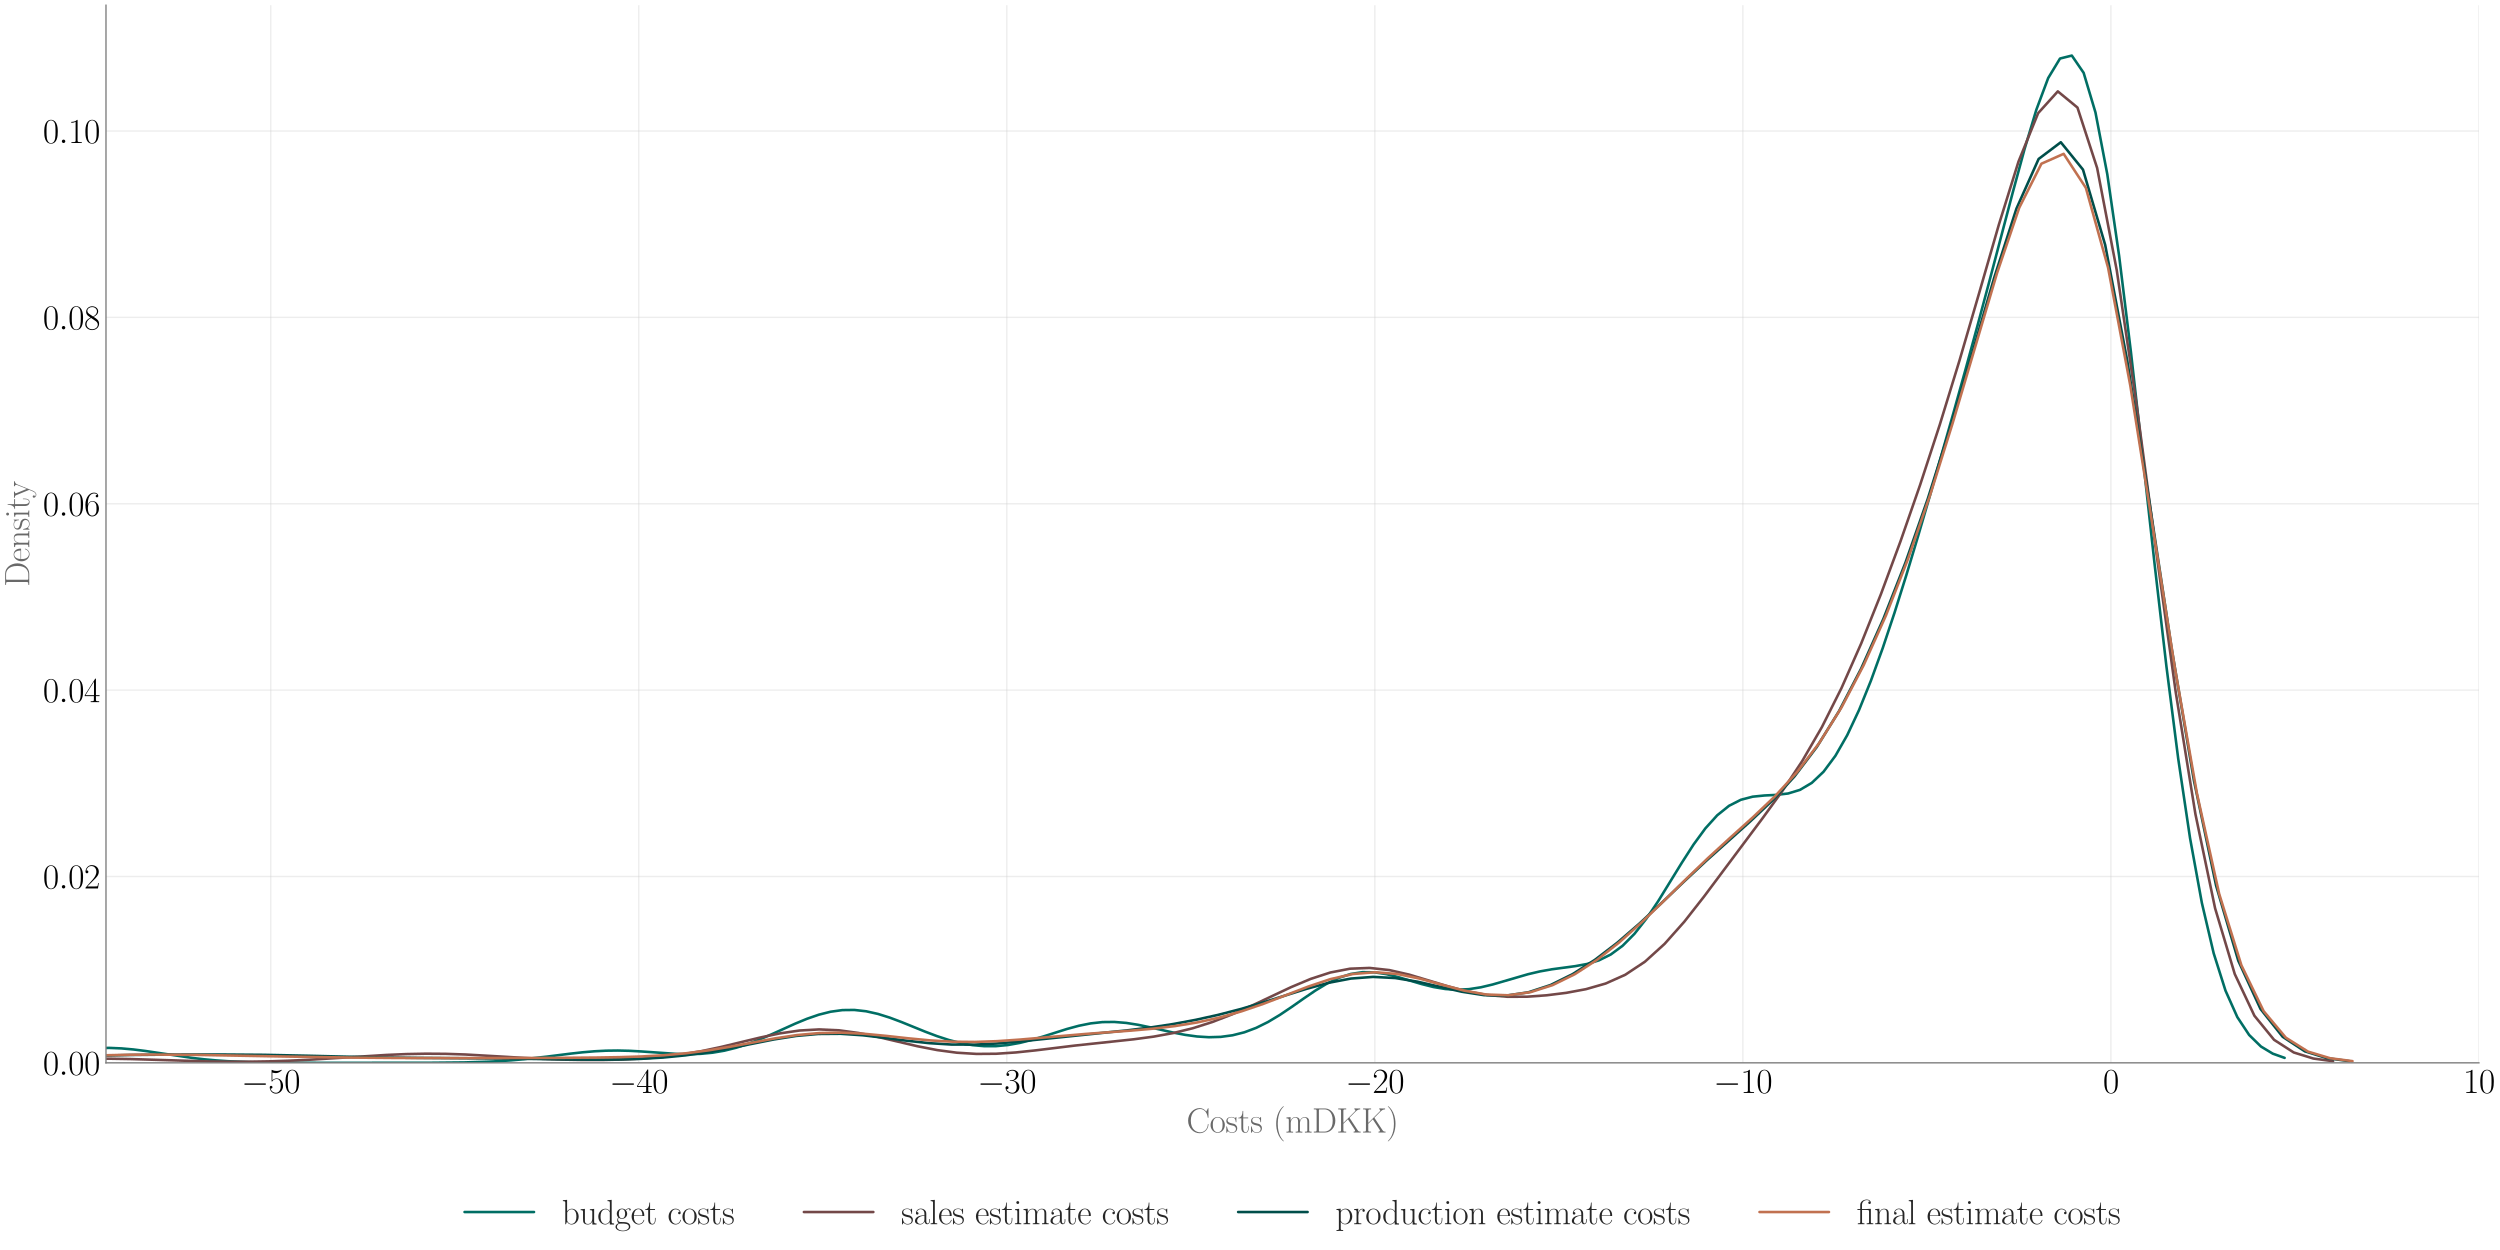 <?xml version="1.0" encoding="utf-8" standalone="no"?>
<!DOCTYPE svg PUBLIC "-//W3C//DTD SVG 1.1//EN"
  "http://www.w3.org/Graphics/SVG/1.1/DTD/svg11.dtd">
<svg xmlns:xlink="http://www.w3.org/1999/xlink" width="1440pt" height="720pt" viewBox="0 0 1440 720" xmlns="http://www.w3.org/2000/svg" version="1.1">
 <defs>
  <style type="text/css">*{stroke-linejoin: round; stroke-linecap: butt}</style>
 </defs>
 <g id="figure_1">
  <g id="patch_1">
   <path d="M 0 720 
L 1440 720 
L 1440 0 
L 0 0 
z
" style="fill: #ffffff"/>
  </g>
  <g id="axes_1">
   <g id="patch_2">
    <path d="M 61.047 612.198 
L 1427.862 612.198 
L 1427.862 3 
L 61.047 3 
z
" style="fill: #ffffff"/>
   </g>
   <g id="matplotlib.axis_1">
    <g id="xtick_1">
     <g id="line2d_1">
      <path d="M 155.931 612.198 
L 155.931 3 
" clip-path="url(#p48370a28cc)" style="fill: none; stroke: #cccccc; stroke-opacity: 0.35; stroke-width: 0.8; stroke-linecap: round"/>
     </g>
     <g id="text_1">
      <!-- $\mathdefault{−50}$ -->
      <g transform="translate(139.044 629.535) scale(0.2 -0.2)">
       <defs>
        <path id="CMSY10-0" d="M 4218 1472 
C 4326 1472 4442 1472 4442 1600 
C 4442 1728 4326 1728 4218 1728 
L 755 1728 
C 646 1728 531 1728 531 1600 
C 531 1472 646 1472 755 1472 
L 4218 1472 
z
" transform="scale(0.016)"/>
        <path id="CMR17-35" d="M 730 3692 
C 794 3666 1056 3584 1325 3584 
C 1920 3584 2246 3911 2432 4100 
C 2432 4157 2432 4192 2394 4192 
C 2387 4192 2374 4192 2323 4163 
C 2099 4058 1837 3973 1517 3973 
C 1325 3973 1037 3999 723 4139 
C 653 4171 640 4171 634 4171 
C 602 4171 595 4164 595 4037 
L 595 2203 
C 595 2089 595 2057 659 2057 
C 691 2057 704 2070 736 2114 
C 941 2401 1222 2522 1542 2522 
C 1766 2522 2246 2382 2246 1289 
C 2246 1085 2246 715 2054 421 
C 1894 159 1645 25 1370 25 
C 947 25 518 320 403 814 
C 429 807 480 795 506 795 
C 589 795 749 840 749 1038 
C 749 1210 627 1280 506 1280 
C 358 1280 262 1190 262 1011 
C 262 454 704 -128 1382 -128 
C 2042 -128 2669 440 2669 1264 
C 2669 2030 2170 2624 1549 2624 
C 1222 2624 947 2503 730 2274 
L 730 3692 
z
" transform="scale(0.016)"/>
        <path id="CMR17-30" d="M 2688 2025 
C 2688 2416 2682 3080 2413 3591 
C 2176 4039 1798 4198 1466 4198 
C 1158 4198 768 4058 525 3597 
C 269 3118 243 2524 243 2025 
C 243 1661 250 1106 448 619 
C 723 -39 1216 -128 1466 -128 
C 1760 -128 2208 -7 2470 600 
C 2662 1042 2688 1559 2688 2025 
z
M 1466 -26 
C 1056 -26 813 325 723 812 
C 653 1188 653 1738 653 2096 
C 653 2588 653 2997 736 3387 
C 858 3929 1216 4096 1466 4096 
C 1728 4096 2067 3923 2189 3400 
C 2272 3036 2278 2607 2278 2096 
C 2278 1680 2278 1169 2202 792 
C 2067 95 1690 -26 1466 -26 
z
" transform="scale(0.016)"/>
       </defs>
       <use xlink:href="#CMSY10-0" transform="scale(0.996)"/>
       <use xlink:href="#CMR17-35" transform="translate(77.487 0) scale(0.996)"/>
       <use xlink:href="#CMR17-30" transform="translate(123.178 0) scale(0.996)"/>
      </g>
     </g>
    </g>
    <g id="xtick_2">
     <g id="line2d_2">
      <path d="M 367.92 612.198 
L 367.92 3 
" clip-path="url(#p48370a28cc)" style="fill: none; stroke: #cccccc; stroke-opacity: 0.35; stroke-width: 0.8; stroke-linecap: round"/>
     </g>
     <g id="text_2">
      <!-- $\mathdefault{−40}$ -->
      <g transform="translate(351.033 629.535) scale(0.2 -0.2)">
       <defs>
        <path id="CMR17-34" d="M 2150 4122 
C 2150 4256 2144 4256 2029 4256 
L 128 1254 
L 128 1088 
L 1779 1088 
L 1779 457 
C 1779 224 1766 160 1318 160 
L 1197 160 
L 1197 0 
C 1402 0 1747 0 1965 0 
C 2182 0 2528 0 2733 0 
L 2733 160 
L 2611 160 
C 2163 160 2150 224 2150 457 
L 2150 1088 
L 2803 1088 
L 2803 1254 
L 2150 1254 
L 2150 4122 
z
M 1798 3703 
L 1798 1254 
L 256 1254 
L 1798 3703 
z
" transform="scale(0.016)"/>
       </defs>
       <use xlink:href="#CMSY10-0" transform="scale(0.996)"/>
       <use xlink:href="#CMR17-34" transform="translate(77.487 0) scale(0.996)"/>
       <use xlink:href="#CMR17-30" transform="translate(123.178 0) scale(0.996)"/>
      </g>
     </g>
    </g>
    <g id="xtick_3">
     <g id="line2d_3">
      <path d="M 579.908 612.198 
L 579.908 3 
" clip-path="url(#p48370a28cc)" style="fill: none; stroke: #cccccc; stroke-opacity: 0.35; stroke-width: 0.8; stroke-linecap: round"/>
     </g>
     <g id="text_3">
      <!-- $\mathdefault{−30}$ -->
      <g transform="translate(563.021 629.535) scale(0.2 -0.2)">
       <defs>
        <path id="CMR17-33" d="M 1414 2157 
C 1984 2157 2234 1662 2234 1090 
C 2234 320 1824 25 1453 25 
C 1114 25 563 194 390 693 
C 422 680 454 680 486 680 
C 640 680 755 782 755 948 
C 755 1133 614 1216 486 1216 
C 378 1216 211 1165 211 926 
C 211 335 787 -128 1466 -128 
C 2176 -128 2720 430 2720 1085 
C 2720 1707 2208 2157 1600 2227 
C 2086 2328 2554 2756 2554 3329 
C 2554 3820 2048 4179 1472 4179 
C 890 4179 378 3829 378 3329 
C 378 3110 544 3072 627 3072 
C 762 3072 877 3155 877 3321 
C 877 3486 762 3569 627 3569 
C 602 3569 570 3569 544 3557 
C 730 3959 1235 4032 1459 4032 
C 1683 4032 2106 3925 2106 3320 
C 2106 3143 2080 2828 1862 2550 
C 1670 2304 1453 2304 1242 2284 
C 1210 2284 1062 2269 1037 2269 
C 992 2263 966 2257 966 2208 
C 966 2163 973 2157 1101 2157 
L 1414 2157 
z
" transform="scale(0.016)"/>
       </defs>
       <use xlink:href="#CMSY10-0" transform="scale(0.996)"/>
       <use xlink:href="#CMR17-33" transform="translate(77.487 0) scale(0.996)"/>
       <use xlink:href="#CMR17-30" transform="translate(123.178 0) scale(0.996)"/>
      </g>
     </g>
    </g>
    <g id="xtick_4">
     <g id="line2d_4">
      <path d="M 791.896 612.198 
L 791.896 3 
" clip-path="url(#p48370a28cc)" style="fill: none; stroke: #cccccc; stroke-opacity: 0.35; stroke-width: 0.8; stroke-linecap: round"/>
     </g>
     <g id="text_4">
      <!-- $\mathdefault{−20}$ -->
      <g transform="translate(775.01 629.535) scale(0.2 -0.2)">
       <defs>
        <path id="CMR17-32" d="M 2669 989 
L 2554 989 
C 2490 536 2438 459 2413 420 
C 2381 369 1920 369 1830 369 
L 602 369 
C 832 619 1280 1072 1824 1597 
C 2214 1967 2669 2402 2669 3035 
C 2669 3790 2067 4224 1395 4224 
C 691 4224 262 3604 262 3030 
C 262 2780 448 2748 525 2748 
C 589 2748 781 2787 781 3010 
C 781 3207 614 3264 525 3264 
C 486 3264 448 3258 422 3245 
C 544 3790 915 4058 1306 4058 
C 1862 4058 2227 3617 2227 3035 
C 2227 2479 1901 2000 1536 1584 
L 262 146 
L 262 0 
L 2515 0 
L 2669 989 
z
" transform="scale(0.016)"/>
       </defs>
       <use xlink:href="#CMSY10-0" transform="scale(0.996)"/>
       <use xlink:href="#CMR17-32" transform="translate(77.487 0) scale(0.996)"/>
       <use xlink:href="#CMR17-30" transform="translate(123.178 0) scale(0.996)"/>
      </g>
     </g>
    </g>
    <g id="xtick_5">
     <g id="line2d_5">
      <path d="M 1003.885 612.198 
L 1003.885 3 
" clip-path="url(#p48370a28cc)" style="fill: none; stroke: #cccccc; stroke-opacity: 0.35; stroke-width: 0.8; stroke-linecap: round"/>
     </g>
     <g id="text_5">
      <!-- $\mathdefault{−10}$ -->
      <g transform="translate(986.998 629.535) scale(0.2 -0.2)">
       <defs>
        <path id="CMR17-31" d="M 1702 4058 
C 1702 4192 1696 4192 1606 4192 
C 1357 3916 979 3827 621 3827 
C 602 3827 570 3827 563 3808 
C 557 3795 557 3782 557 3648 
C 755 3648 1088 3686 1344 3839 
L 1344 461 
C 1344 236 1331 160 781 160 
L 589 160 
L 589 0 
C 896 0 1216 0 1523 0 
C 1830 0 2150 0 2458 0 
L 2458 160 
L 2266 160 
C 1715 160 1702 230 1702 458 
L 1702 4058 
z
" transform="scale(0.016)"/>
       </defs>
       <use xlink:href="#CMSY10-0" transform="scale(0.996)"/>
       <use xlink:href="#CMR17-31" transform="translate(77.487 0) scale(0.996)"/>
       <use xlink:href="#CMR17-30" transform="translate(123.178 0) scale(0.996)"/>
      </g>
     </g>
    </g>
    <g id="xtick_6">
     <g id="line2d_6">
      <path d="M 1215.873 612.198 
L 1215.873 3 
" clip-path="url(#p48370a28cc)" style="fill: none; stroke: #cccccc; stroke-opacity: 0.35; stroke-width: 0.8; stroke-linecap: round"/>
     </g>
     <g id="text_6">
      <!-- $\mathdefault{0}$ -->
      <g transform="translate(1211.304 629.535) scale(0.2 -0.2)">
       <use xlink:href="#CMR17-30" transform="scale(0.996)"/>
      </g>
     </g>
    </g>
    <g id="xtick_7">
     <g id="line2d_7">
      <path d="M 1427.862 612.198 
L 1427.862 3 
" clip-path="url(#p48370a28cc)" style="fill: none; stroke: #cccccc; stroke-opacity: 0.35; stroke-width: 0.8; stroke-linecap: round"/>
     </g>
     <g id="text_7">
      <!-- $\mathdefault{10}$ -->
      <g transform="translate(1418.724 629.535) scale(0.2 -0.2)">
       <use xlink:href="#CMR17-31" transform="scale(0.996)"/>
       <use xlink:href="#CMR17-30" transform="translate(45.69 0) scale(0.996)"/>
      </g>
     </g>
    </g>
    <g id="text_8">
     <!-- Costs (mDKK) -->
     <g style="fill: #696969" transform="translate(683.416 652.337) scale(0.2 -0.2)">
      <defs>
       <path id="CMR17-43" d="M 3974 4289 
C 3974 4403 3968 4410 3930 4410 
C 3904 4410 3898 4403 3853 4327 
L 3571 3792 
C 3258 4187 2874 4416 2381 4416 
C 1286 4416 294 3456 294 2148 
C 294 826 1286 -128 2387 -128 
C 3366 -128 3974 730 3974 1461 
C 3974 1524 3974 1550 3917 1550 
C 3866 1550 3866 1531 3859 1474 
C 3808 585 3168 38 2477 38 
C 1824 38 781 495 781 2147 
C 781 3805 1843 4250 2464 4250 
C 3187 4250 3712 3628 3834 2745 
C 3846 2668 3846 2655 3904 2655 
C 3974 2655 3974 2668 3974 2783 
L 3974 4289 
z
" transform="scale(0.016)"/>
       <path id="CMR17-6f" d="M 2758 1356 
C 2758 2176 2163 2816 1466 2816 
C 768 2816 173 2176 173 1356 
C 173 551 768 -64 1466 -64 
C 2163 -64 2758 551 2758 1356 
z
M 1466 51 
C 1165 51 909 230 762 480 
C 602 767 582 1126 582 1408 
C 582 1677 595 2010 762 2298 
C 890 2509 1139 2714 1466 2714 
C 1754 2714 1997 2554 2150 2330 
C 2349 2029 2349 1607 2349 1408 
C 2349 1158 2336 775 2163 467 
C 1984 173 1709 51 1466 51 
z
" transform="scale(0.016)"/>
       <path id="CMR17-73" d="M 1978 2697 
C 1978 2813 1971 2819 1933 2819 
C 1907 2819 1901 2813 1824 2717 
C 1805 2691 1747 2626 1728 2601 
C 1523 2819 1235 2819 1126 2819 
C 416 2819 160 2447 160 2076 
C 160 1498 813 1365 998 1325 
C 1402 1243 1542 1217 1677 1101 
C 1760 1025 1901 884 1901 654 
C 1901 384 1747 38 1158 38 
C 602 38 403 460 288 1021 
C 269 1110 269 1117 218 1117 
C 166 1117 160 1110 160 983 
L 160 63 
C 160 -51 166 -58 205 -58 
C 237 -58 243 -51 275 0 
C 314 57 410 211 448 276 
C 576 103 800 -64 1158 -64 
C 1792 -64 2131 283 2131 784 
C 2131 1112 1958 1285 1875 1362 
C 1683 1561 1459 1606 1190 1657 
C 838 1735 390 1825 390 2217 
C 390 2383 480 2737 1126 2737 
C 1811 2737 1850 2094 1862 1888 
C 1869 1856 1901 1849 1920 1849 
C 1978 1849 1978 1869 1978 1978 
L 1978 2697 
z
" transform="scale(0.016)"/>
       <path id="CMR17-74" d="M 966 2560 
L 1862 2560 
L 1862 2725 
L 966 2725 
L 966 3904 
L 851 3904 
C 838 3245 614 2668 70 2668 
L 70 2560 
L 627 2560 
L 627 771 
C 627 650 627 -64 1370 -64 
C 1747 -64 1965 306 1965 777 
L 1965 1140 
L 1850 1140 
L 1850 783 
C 1850 344 1677 51 1408 51 
C 1222 51 966 178 966 758 
L 966 2560 
z
" transform="scale(0.016)"/>
       <path id="CMR17-28" d="M 1958 -1561 
C 1958 -1555 1958 -1542 1939 -1523 
C 1645 -1224 858 -407 858 1581 
C 858 3569 1632 4379 1946 4697 
C 1946 4704 1958 4717 1958 4736 
C 1958 4755 1939 4768 1914 4768 
C 1843 4768 1299 4296 986 3594 
C 666 2887 576 2199 576 1588 
C 576 1128 621 351 1005 -471 
C 1312 -1135 1837 -1600 1914 -1600 
C 1946 -1600 1958 -1587 1958 -1561 
z
" transform="scale(0.016)"/>
       <path id="CMR17-6d" d="M 4326 1933 
C 4326 2252 4269 2790 3507 2790 
C 3072 2790 2771 2496 2656 2151 
L 2650 2151 
C 2573 2676 2195 2790 1837 2790 
C 1331 2790 1069 2400 973 2144 
L 966 2144 
L 966 2790 
L 211 2720 
L 211 2554 
C 589 2554 646 2515 646 2208 
L 646 428 
C 646 184 621 153 211 153 
L 211 -13 
C 365 0 646 0 813 0 
C 979 0 1267 0 1421 -13 
L 1421 153 
C 1011 153 986 178 986 428 
L 986 1658 
C 986 2247 1344 2688 1792 2688 
C 2266 2688 2317 2266 2317 1958 
L 2317 428 
C 2317 184 2291 153 1882 153 
L 1882 -13 
C 2035 0 2317 0 2483 0 
C 2650 0 2938 0 3091 -13 
L 3091 153 
C 2682 153 2656 178 2656 428 
L 2656 1658 
C 2656 2247 3014 2688 3462 2688 
C 3936 2688 3987 2266 3987 1958 
L 3987 428 
C 3987 184 3962 153 3552 153 
L 3552 -13 
C 3706 0 3987 0 4154 0 
C 4320 0 4608 0 4762 -13 
L 4762 153 
C 4352 153 4326 178 4326 428 
L 4326 1933 
z
" transform="scale(0.016)"/>
       <path id="CMR17-44" d="M 333 4352 
L 333 4186 
C 774 4186 845 4186 845 3900 
L 845 452 
C 845 166 774 166 333 166 
L 333 0 
L 2368 0 
C 3398 0 4224 943 4224 2141 
C 4224 3346 3411 4352 2368 4352 
L 333 4352 
z
M 1523 166 
C 1267 166 1254 197 1254 414 
L 1254 3938 
C 1254 4155 1267 4186 1523 4186 
L 2240 4186 
C 2771 4186 3750 3874 3750 2141 
C 3750 1242 3488 879 3366 707 
C 3213 510 2848 166 2240 166 
L 1523 166 
z
" transform="scale(0.016)"/>
       <path id="CMR17-4b" d="M 2362 2675 
L 3469 3782 
C 3699 4006 3942 4186 4301 4186 
L 4301 4352 
C 4173 4352 4013 4352 3885 4352 
C 3712 4352 3411 4352 3245 4358 
L 3245 4192 
C 3411 4180 3437 4065 3437 4019 
C 3437 3975 3411 3905 3386 3867 
L 1261 1738 
L 1261 3900 
C 1261 4186 1331 4186 1773 4186 
L 1773 4352 
C 1587 4352 1248 4352 1050 4352 
C 851 4352 512 4352 326 4352 
L 326 4186 
C 768 4186 838 4186 838 3899 
L 838 446 
C 838 160 768 160 326 160 
L 326 0 
C 512 0 851 0 1050 0 
C 1248 0 1587 0 1773 0 
L 1773 160 
C 1331 160 1261 160 1261 447 
L 1261 1579 
L 2080 2390 
L 3290 537 
C 3328 473 3373 390 3373 326 
C 3373 160 3194 160 3110 160 
L 3110 0 
C 3315 0 3610 0 3821 0 
C 3974 0 4237 0 4384 -6 
L 4384 160 
C 4077 160 3981 198 3789 493 
L 2362 2675 
z
" transform="scale(0.016)"/>
       <path id="CMR17-29" d="M 1683 1581 
C 1683 2040 1638 2817 1254 3639 
C 947 4303 422 4768 346 4768 
C 326 4768 301 4761 301 4729 
C 301 4717 307 4710 314 4697 
C 621 4378 1402 3568 1402 1584 
C 1402 -407 627 -1217 314 -1537 
C 307 -1549 301 -1556 301 -1568 
C 301 -1600 326 -1600 346 -1600 
C 416 -1600 960 -1128 1274 -426 
C 1594 281 1683 969 1683 1581 
z
" transform="scale(0.016)"/>
      </defs>
      <use xlink:href="#CMR17-43" transform="scale(0.996)"/>
      <use xlink:href="#CMR17-6f" transform="translate(66.51 0) scale(0.996)"/>
      <use xlink:href="#CMR17-73" transform="translate(112.2 0) scale(0.996)"/>
      <use xlink:href="#CMR17-74" transform="translate(148.002 0) scale(0.996)"/>
      <use xlink:href="#CMR17-73" transform="translate(183.282 0) scale(0.996)"/>
      <use xlink:href="#CMR17-28" transform="translate(249.16 0) scale(0.996)"/>
      <use xlink:href="#CMR17-6d" transform="translate(284.441 0) scale(0.996)"/>
      <use xlink:href="#CMR17-44" transform="translate(361.36 0) scale(0.996)"/>
      <use xlink:href="#CMR17-4b" transform="translate(431.754 0) scale(0.996)"/>
      <use xlink:href="#CMR17-4b" transform="translate(503.428 0) scale(0.996)"/>
      <use xlink:href="#CMR17-29" transform="translate(575.103 0) scale(0.996)"/>
     </g>
    </g>
   </g>
   <g id="matplotlib.axis_2">
    <g id="ytick_1">
     <g id="line2d_8">
      <path d="M 61.047 612.198 
L 1427.862 612.198 
" clip-path="url(#p48370a28cc)" style="fill: none; stroke: #cccccc; stroke-opacity: 0.35; stroke-width: 0.8; stroke-linecap: round"/>
     </g>
     <g id="text_9">
      <!-- $\mathdefault{0.00}$ -->
      <g transform="translate(24.713 619.117) scale(0.2 -0.2)">
       <defs>
        <path id="CMMI12-3a" d="M 1178 307 
C 1178 492 1024 619 870 619 
C 685 619 557 466 557 313 
C 557 128 710 0 864 0 
C 1050 0 1178 153 1178 307 
z
" transform="scale(0.016)"/>
       </defs>
       <use xlink:href="#CMR17-30" transform="scale(0.996)"/>
       <use xlink:href="#CMMI12-3a" transform="translate(45.69 0) scale(0.996)"/>
       <use xlink:href="#CMR17-30" transform="translate(72.788 0) scale(0.996)"/>
       <use xlink:href="#CMR17-30" transform="translate(118.478 0) scale(0.996)"/>
      </g>
     </g>
    </g>
    <g id="ytick_2">
     <g id="line2d_9">
      <path d="M 61.047 504.851 
L 1427.862 504.851 
" clip-path="url(#p48370a28cc)" style="fill: none; stroke: #cccccc; stroke-opacity: 0.35; stroke-width: 0.8; stroke-linecap: round"/>
     </g>
     <g id="text_10">
      <!-- $\mathdefault{0.02}$ -->
      <g transform="translate(24.713 511.769) scale(0.2 -0.2)">
       <use xlink:href="#CMR17-30" transform="scale(0.996)"/>
       <use xlink:href="#CMMI12-3a" transform="translate(45.69 0) scale(0.996)"/>
       <use xlink:href="#CMR17-30" transform="translate(72.788 0) scale(0.996)"/>
       <use xlink:href="#CMR17-32" transform="translate(118.478 0) scale(0.996)"/>
      </g>
     </g>
    </g>
    <g id="ytick_3">
     <g id="line2d_10">
      <path d="M 61.047 397.503 
L 1427.862 397.503 
" clip-path="url(#p48370a28cc)" style="fill: none; stroke: #cccccc; stroke-opacity: 0.35; stroke-width: 0.8; stroke-linecap: round"/>
     </g>
     <g id="text_11">
      <!-- $\mathdefault{0.04}$ -->
      <g transform="translate(24.713 404.422) scale(0.2 -0.2)">
       <use xlink:href="#CMR17-30" transform="scale(0.996)"/>
       <use xlink:href="#CMMI12-3a" transform="translate(45.69 0) scale(0.996)"/>
       <use xlink:href="#CMR17-30" transform="translate(72.788 0) scale(0.996)"/>
       <use xlink:href="#CMR17-34" transform="translate(118.478 0) scale(0.996)"/>
      </g>
     </g>
    </g>
    <g id="ytick_4">
     <g id="line2d_11">
      <path d="M 61.047 290.156 
L 1427.862 290.156 
" clip-path="url(#p48370a28cc)" style="fill: none; stroke: #cccccc; stroke-opacity: 0.35; stroke-width: 0.8; stroke-linecap: round"/>
     </g>
     <g id="text_12">
      <!-- $\mathdefault{0.06}$ -->
      <g transform="translate(24.713 297.074) scale(0.2 -0.2)">
       <defs>
        <path id="CMR17-36" d="M 678 2176 
C 678 3690 1395 4032 1811 4032 
C 1946 4032 2272 4009 2400 3776 
C 2298 3776 2106 3776 2106 3553 
C 2106 3381 2246 3323 2336 3323 
C 2394 3323 2566 3348 2566 3560 
C 2566 3954 2246 4179 1805 4179 
C 1043 4179 243 3390 243 1984 
C 243 253 966 -128 1478 -128 
C 2099 -128 2688 427 2688 1283 
C 2688 2081 2170 2662 1517 2662 
C 1126 2662 838 2407 678 1960 
L 678 2176 
z
M 1478 25 
C 691 25 691 1200 691 1436 
C 691 1896 909 2560 1504 2560 
C 1613 2560 1926 2560 2138 2120 
C 2253 1870 2253 1609 2253 1289 
C 2253 944 2253 690 2118 434 
C 1978 171 1773 25 1478 25 
z
" transform="scale(0.016)"/>
       </defs>
       <use xlink:href="#CMR17-30" transform="scale(0.996)"/>
       <use xlink:href="#CMMI12-3a" transform="translate(45.69 0) scale(0.996)"/>
       <use xlink:href="#CMR17-30" transform="translate(72.788 0) scale(0.996)"/>
       <use xlink:href="#CMR17-36" transform="translate(118.478 0) scale(0.996)"/>
      </g>
     </g>
    </g>
    <g id="ytick_5">
     <g id="line2d_12">
      <path d="M 61.047 182.808 
L 1427.862 182.808 
" clip-path="url(#p48370a28cc)" style="fill: none; stroke: #cccccc; stroke-opacity: 0.35; stroke-width: 0.8; stroke-linecap: round"/>
     </g>
     <g id="text_13">
      <!-- $\mathdefault{0.08}$ -->
      <g transform="translate(24.713 189.727) scale(0.2 -0.2)">
       <defs>
        <path id="CMR17-38" d="M 1741 2264 
C 2144 2467 2554 2773 2554 3263 
C 2554 3841 1990 4179 1472 4179 
C 890 4179 378 3759 378 3180 
C 378 3021 416 2747 666 2505 
C 730 2442 998 2251 1171 2130 
C 883 1983 211 1634 211 934 
C 211 279 838 -128 1459 -128 
C 2144 -128 2720 362 2720 1010 
C 2720 1590 2330 1857 2074 2029 
L 1741 2264 
z
M 902 2822 
C 851 2854 595 3051 595 3351 
C 595 3739 998 4032 1459 4032 
C 1965 4032 2336 3676 2336 3262 
C 2336 2669 1670 2331 1638 2331 
C 1632 2331 1626 2331 1574 2370 
L 902 2822 
z
M 2080 1519 
C 2176 1449 2483 1240 2483 851 
C 2483 381 2010 25 1472 25 
C 890 25 448 438 448 940 
C 448 1443 838 1862 1280 2060 
L 2080 1519 
z
" transform="scale(0.016)"/>
       </defs>
       <use xlink:href="#CMR17-30" transform="scale(0.996)"/>
       <use xlink:href="#CMMI12-3a" transform="translate(45.69 0) scale(0.996)"/>
       <use xlink:href="#CMR17-30" transform="translate(72.788 0) scale(0.996)"/>
       <use xlink:href="#CMR17-38" transform="translate(118.478 0) scale(0.996)"/>
      </g>
     </g>
    </g>
    <g id="ytick_6">
     <g id="line2d_13">
      <path d="M 61.047 75.461 
L 1427.862 75.461 
" clip-path="url(#p48370a28cc)" style="fill: none; stroke: #cccccc; stroke-opacity: 0.35; stroke-width: 0.8; stroke-linecap: round"/>
     </g>
     <g id="text_14">
      <!-- $\mathdefault{0.10}$ -->
      <g transform="translate(24.713 82.379) scale(0.2 -0.2)">
       <use xlink:href="#CMR17-30" transform="scale(0.996)"/>
       <use xlink:href="#CMMI12-3a" transform="translate(45.69 0) scale(0.996)"/>
       <use xlink:href="#CMR17-31" transform="translate(72.788 0) scale(0.996)"/>
       <use xlink:href="#CMR17-30" transform="translate(118.478 0) scale(0.996)"/>
      </g>
     </g>
    </g>
    <g id="text_15">
     <!-- Density -->
     <g style="fill: #696969" transform="translate(16.837 337.941) rotate(-90) scale(0.2 -0.2)">
      <defs>
       <path id="CMR17-65" d="M 2438 1472 
C 2464 1498 2464 1511 2464 1576 
C 2464 2238 2118 2816 1389 2816 
C 710 2816 173 2169 173 1383 
C 173 551 781 -64 1459 -64 
C 2176 -64 2458 607 2458 740 
C 2458 784 2419 784 2406 784 
C 2362 784 2355 771 2330 696 
C 2189 265 1837 51 1504 51 
C 1229 51 954 203 781 480 
C 582 803 582 1176 582 1472 
L 2438 1472 
z
M 589 1568 
C 634 2505 1126 2714 1382 2714 
C 1818 2714 2112 2297 2118 1568 
L 589 1568 
z
" transform="scale(0.016)"/>
       <path id="CMR17-6e" d="M 2656 1933 
C 2656 2259 2592 2790 1837 2790 
C 1331 2790 1069 2400 973 2144 
L 966 2144 
L 966 2790 
L 211 2720 
L 211 2554 
C 589 2554 646 2515 646 2208 
L 646 428 
C 646 184 621 153 211 153 
L 211 -13 
C 365 0 646 0 813 0 
C 979 0 1267 0 1421 -13 
L 1421 153 
C 1011 153 986 178 986 428 
L 986 1658 
C 986 2247 1344 2688 1792 2688 
C 2266 2688 2317 2266 2317 1958 
L 2317 428 
C 2317 184 2291 153 1882 153 
L 1882 -13 
C 2035 0 2317 0 2483 0 
C 2650 0 2938 0 3091 -13 
L 3091 153 
C 2682 153 2656 178 2656 428 
L 2656 1933 
z
" transform="scale(0.016)"/>
       <path id="CMR17-69" d="M 992 3909 
C 992 4049 877 4170 730 4170 
C 589 4170 467 4056 467 3909 
C 467 3769 582 3648 730 3648 
C 870 3648 992 3763 992 3909 
z
M 243 2706 
L 243 2541 
C 602 2541 653 2502 653 2197 
L 653 427 
C 653 184 627 153 218 153 
L 218 -13 
C 371 0 646 0 806 0 
C 960 0 1222 0 1370 -13 
L 1370 153 
C 992 153 979 191 979 420 
L 979 2776 
L 243 2706 
z
" transform="scale(0.016)"/>
       <path id="CMR17-79" d="M 2496 2197 
C 2656 2586 2944 2586 3034 2586 
L 3034 2752 
C 2912 2752 2752 2752 2630 2752 
C 2496 2752 2285 2752 2157 2758 
L 2157 2592 
C 2400 2573 2406 2394 2406 2343 
C 2406 2280 2394 2248 2362 2171 
L 1664 449 
L 902 2306 
C 870 2382 870 2426 870 2433 
C 870 2573 1018 2586 1171 2586 
L 1171 2758 
C 1018 2752 742 2752 582 2752 
C 410 2752 205 2752 64 2758 
L 64 2586 
C 410 2586 448 2554 531 2350 
L 1485 15 
C 1197 -738 1030 -1178 627 -1178 
C 557 -1178 397 -1159 282 -1044 
C 429 -1031 493 -942 493 -833 
C 493 -725 416 -629 288 -629 
C 147 -629 77 -725 77 -840 
C 77 -1095 339 -1280 627 -1280 
C 998 -1280 1229 -922 1357 -604 
L 2496 2197 
z
" transform="scale(0.016)"/>
      </defs>
      <use xlink:href="#CMR17-44" transform="scale(0.996)"/>
      <use xlink:href="#CMR17-65" transform="translate(70.394 0) scale(0.996)"/>
      <use xlink:href="#CMR17-6e" transform="translate(110.879 0) scale(0.996)"/>
      <use xlink:href="#CMR17-73" transform="translate(161.775 0) scale(0.996)"/>
      <use xlink:href="#CMR17-69" transform="translate(197.576 0) scale(0.996)"/>
      <use xlink:href="#CMR17-74" transform="translate(222.447 0) scale(0.996)"/>
      <use xlink:href="#CMR17-79" transform="translate(255.125 0) scale(0.996)"/>
     </g>
    </g>
   </g>
   <g id="line2d_14">
    <path d="M -1 610.652 
L 1.841 610.415 
L 8.65 609.689 
L 15.459 608.812 
L 42.694 604.791 
L 49.503 604.081 
L 56.311 603.667 
L 63.12 603.597 
L 69.929 603.88 
L 76.738 604.483 
L 83.546 605.334 
L 110.781 609.363 
L 117.59 610.15 
L 124.399 610.779 
L 131.208 611.255 
L 144.825 611.831 
L 158.443 612.077 
L 185.678 612.19 
L 246.957 612.156 
L 267.383 611.952 
L 281 611.546 
L 287.809 611.201 
L 294.618 610.736 
L 301.427 610.142 
L 315.044 608.609 
L 328.662 606.893 
L 335.47 606.136 
L 342.279 605.55 
L 349.088 605.195 
L 355.897 605.104 
L 362.705 605.27 
L 369.514 605.647 
L 389.94 607.06 
L 396.749 607.214 
L 403.558 607.011 
L 410.367 606.359 
L 417.175 605.2 
L 423.984 603.515 
L 430.793 601.328 
L 437.602 598.708 
L 444.41 595.773 
L 458.028 589.625 
L 464.837 586.815 
L 471.645 584.461 
L 478.454 582.748 
L 485.263 581.814 
L 492.072 581.731 
L 498.88 582.492 
L 505.689 584.015 
L 512.498 586.154 
L 519.307 588.715 
L 532.924 594.246 
L 539.733 596.816 
L 546.542 599.037 
L 553.35 600.791 
L 560.159 601.995 
L 566.968 602.597 
L 573.777 602.574 
L 580.586 601.934 
L 587.394 600.721 
L 594.203 599.027 
L 601.012 596.992 
L 614.629 592.674 
L 621.438 590.831 
L 628.247 589.469 
L 635.056 588.722 
L 641.864 588.644 
L 648.673 589.199 
L 655.482 590.272 
L 662.291 591.693 
L 675.908 594.789 
L 682.717 596.091 
L 689.526 597.017 
L 696.334 597.438 
L 703.143 597.24 
L 709.952 596.322 
L 716.761 594.604 
L 723.569 592.045 
L 730.378 588.671 
L 737.187 584.59 
L 743.996 580.009 
L 750.804 575.226 
L 757.613 570.594 
L 764.422 566.48 
L 771.231 563.208 
L 778.039 561.006 
L 784.848 559.97 
L 791.657 560.055 
L 798.466 561.084 
L 805.274 562.781 
L 818.892 566.832 
L 825.701 568.533 
L 832.509 569.671 
L 839.318 570.093 
L 846.127 569.75 
L 852.936 568.695 
L 859.744 567.076 
L 880.171 561.138 
L 886.979 559.542 
L 893.788 558.324 
L 907.406 556.49 
L 914.214 555.232 
L 921.023 553.148 
L 927.832 549.773 
L 934.641 544.741 
L 941.449 537.872 
L 948.258 529.23 
L 955.067 519.144 
L 968.684 497.013 
L 975.493 486.439 
L 982.302 477.135 
L 989.111 469.616 
L 995.919 464.141 
L 1002.728 460.674 
L 1009.537 458.885 
L 1016.346 458.196 
L 1023.155 457.859 
L 1029.963 457.047 
L 1036.772 454.967 
L 1043.581 450.942 
L 1050.39 444.485 
L 1057.198 435.332 
L 1064.007 423.44 
L 1070.816 408.952 
L 1077.625 392.141 
L 1084.433 373.349 
L 1091.242 352.943 
L 1098.051 331.273 
L 1104.86 308.658 
L 1111.668 285.367 
L 1125.286 237.466 
L 1132.095 212.975 
L 1138.903 188.059 
L 1145.712 162.646 
L 1159.33 110.912 
L 1166.138 85.868 
L 1172.947 63.179 
L 1179.756 44.955 
L 1186.565 33.713 
L 1193.373 32.01 
L 1200.182 41.963 
L 1206.991 64.777 
L 1213.8 100.382 
L 1220.608 147.307 
L 1227.417 202.813 
L 1234.226 263.295 
L 1241.035 324.818 
L 1247.843 383.699 
L 1254.652 436.983 
L 1261.461 482.725 
L 1268.27 520.062 
L 1275.078 549.09 
L 1281.887 570.611 
L 1288.696 585.843 
L 1295.505 596.14 
L 1302.313 602.794 
L 1309.122 606.906 
L 1315.931 609.337 
L 1315.931 609.337 
" clip-path="url(#p48370a28cc)" style="fill: none; stroke: #006e64; stroke-width: 1.5; stroke-linecap: round"/>
   </g>
   <g id="line2d_15">
    <path d="M -1 611.29 
L 41.568 609.969 
L 52.892 609.805 
L 64.217 609.824 
L 75.541 610.024 
L 120.837 611.407 
L 132.161 611.549 
L 143.485 611.528 
L 154.809 611.336 
L 166.133 610.973 
L 177.457 610.451 
L 200.105 609.058 
L 222.753 607.637 
L 234.078 607.149 
L 245.402 606.927 
L 256.726 607.013 
L 268.05 607.39 
L 290.698 608.686 
L 302.022 609.373 
L 313.346 609.948 
L 324.67 610.351 
L 335.994 610.554 
L 347.318 610.541 
L 358.642 610.287 
L 369.966 609.738 
L 381.29 608.807 
L 392.615 607.403 
L 403.939 605.477 
L 415.263 603.069 
L 437.911 597.608 
L 449.235 595.225 
L 460.559 593.575 
L 471.883 592.943 
L 483.207 593.446 
L 494.531 594.995 
L 505.855 597.315 
L 528.503 602.644 
L 539.827 604.847 
L 551.151 606.356 
L 562.476 607.054 
L 573.8 606.96 
L 585.124 606.211 
L 596.448 605.019 
L 619.096 602.25 
L 641.744 599.84 
L 653.068 598.626 
L 664.392 597.112 
L 675.716 595.053 
L 687.04 592.263 
L 698.364 588.659 
L 709.688 584.274 
L 721.012 579.262 
L 743.661 568.593 
L 754.985 563.835 
L 766.309 560.15 
L 777.633 557.971 
L 788.957 557.529 
L 800.281 558.772 
L 811.605 561.356 
L 834.253 568.18 
L 845.577 571.147 
L 856.901 573.188 
L 868.225 574.142 
L 879.549 574.099 
L 890.874 573.287 
L 902.198 571.872 
L 913.522 569.76 
L 924.846 566.514 
L 936.17 561.452 
L 947.494 553.93 
L 958.818 543.661 
L 970.142 530.92 
L 981.466 516.484 
L 1015.438 471.021 
L 1026.762 455.423 
L 1038.086 438.344 
L 1049.41 418.807 
L 1060.735 396.238 
L 1072.059 370.612 
L 1083.383 342.299 
L 1094.707 311.742 
L 1106.031 279.168 
L 1117.355 244.505 
L 1128.679 207.604 
L 1140.003 168.76 
L 1151.327 129.459 
L 1162.651 93.089 
L 1173.975 65.172 
L 1185.299 52.632 
L 1196.623 61.957 
L 1207.947 96.76 
L 1219.271 155.81 
L 1230.596 232.66 
L 1241.92 317.245 
L 1253.244 398.831 
L 1264.568 468.954 
L 1275.892 523.154 
L 1287.216 561.038 
L 1298.54 585.066 
L 1309.864 598.931 
L 1321.188 606.222 
L 1332.512 609.72 
L 1343.836 611.252 
L 1343.836 611.252 
" clip-path="url(#p48370a28cc)" style="fill: none; stroke: #734848; stroke-width: 1.5; stroke-linecap: round"/>
   </g>
   <g id="line2d_16">
    <path d="M -1 610.469 
L 24.128 609.527 
L 49.686 608.396 
L 62.465 607.957 
L 75.245 607.662 
L 100.803 607.417 
L 126.361 607.38 
L 151.919 607.571 
L 177.477 608.109 
L 215.814 609.046 
L 241.372 609.35 
L 292.489 609.739 
L 330.826 610.293 
L 343.605 610.364 
L 356.384 610.265 
L 369.163 609.898 
L 381.942 609.146 
L 394.721 607.899 
L 407.5 606.099 
L 420.28 603.803 
L 445.838 598.711 
L 458.617 596.7 
L 471.396 595.557 
L 484.175 595.459 
L 496.954 596.319 
L 509.733 597.812 
L 522.512 599.479 
L 535.291 600.868 
L 548.07 601.657 
L 560.849 601.714 
L 573.628 601.097 
L 586.408 599.996 
L 650.303 593.358 
L 663.082 591.767 
L 675.861 589.817 
L 688.64 587.442 
L 701.419 584.613 
L 714.198 581.318 
L 726.977 577.589 
L 752.535 569.579 
L 765.315 566.093 
L 778.094 563.652 
L 790.873 562.686 
L 803.652 563.351 
L 816.431 565.432 
L 841.989 571.239 
L 854.768 573.205 
L 867.547 573.469 
L 880.326 571.563 
L 893.105 567.374 
L 905.884 561.051 
L 918.663 552.86 
L 931.443 543.086 
L 944.222 532.048 
L 957.001 520.169 
L 969.78 507.993 
L 982.559 496.038 
L 1008.117 473.162 
L 1020.896 461.099 
L 1033.675 447.177 
L 1046.454 430.292 
L 1059.233 409.705 
L 1072.012 385.123 
L 1084.791 356.54 
L 1097.571 323.991 
L 1110.35 287.458 
L 1123.129 247.079 
L 1135.908 203.737 
L 1148.687 159.874 
L 1161.466 120.179 
L 1174.245 91.567 
L 1187.024 81.937 
L 1199.803 97.716 
L 1212.582 141.058 
L 1225.361 208.132 
L 1238.14 289.673 
L 1250.919 373.766 
L 1263.699 449.558 
L 1276.478 510.125 
L 1289.257 553.385 
L 1302.036 581.139 
L 1314.815 597.184 
L 1327.594 605.561 
L 1340.373 609.517 
L 1353.152 611.209 
L 1353.152 611.209 
" clip-path="url(#p48370a28cc)" style="fill: none; stroke: #004e4a; stroke-width: 1.5; stroke-linecap: round"/>
   </g>
   <g id="line2d_17">
    <path d="M -1 610.423 
L 24.043 609.397 
L 49.639 608.237 
L 62.437 607.799 
L 75.235 607.531 
L 88.033 607.436 
L 113.629 607.636 
L 164.821 608.571 
L 203.215 609.182 
L 228.811 609.399 
L 267.205 609.466 
L 318.396 609.352 
L 343.992 609.137 
L 356.79 608.919 
L 369.588 608.522 
L 382.386 607.821 
L 395.184 606.681 
L 407.982 605.024 
L 420.78 602.89 
L 446.376 598.106 
L 459.174 596.183 
L 471.972 595.031 
L 484.77 594.809 
L 497.568 595.443 
L 510.366 596.659 
L 523.164 598.068 
L 535.962 599.285 
L 548.76 600.026 
L 561.558 600.159 
L 574.356 599.709 
L 587.154 598.823 
L 625.547 595.53 
L 651.143 593.659 
L 663.941 592.538 
L 676.739 591.029 
L 689.537 588.943 
L 702.335 586.132 
L 715.133 582.514 
L 727.931 578.129 
L 753.527 568.272 
L 766.325 563.976 
L 779.123 561.052 
L 791.921 560.02 
L 804.719 561.004 
L 817.517 563.64 
L 830.315 567.151 
L 843.113 570.539 
L 855.911 572.828 
L 868.709 573.282 
L 881.507 571.505 
L 894.305 567.416 
L 907.103 561.131 
L 919.901 552.846 
L 932.699 542.803 
L 945.497 531.352 
L 958.295 519.01 
L 971.093 506.425 
L 983.89 494.164 
L 996.688 482.444 
L 1009.486 470.928 
L 1022.284 458.753 
L 1035.082 444.786 
L 1047.88 427.961 
L 1060.678 407.536 
L 1073.476 383.126 
L 1086.274 354.573 
L 1099.072 321.795 
L 1111.87 284.789 
L 1124.668 243.918 
L 1150.264 157.384 
L 1163.062 119.685 
L 1175.86 94.29 
L 1188.658 88.615 
L 1201.456 108.196 
L 1214.254 154.192 
L 1227.052 222.099 
L 1239.85 302.579 
L 1252.648 384.24 
L 1265.446 457.054 
L 1278.244 514.854 
L 1291.042 556.005 
L 1303.84 582.401 
L 1316.638 597.701 
L 1329.435 605.734 
L 1342.233 609.558 
L 1355.031 611.211 
L 1355.031 611.211 
" clip-path="url(#p48370a28cc)" style="fill: none; stroke: #c17150; stroke-width: 1.5; stroke-linecap: round"/>
   </g>
   <g id="patch_3">
    <path d="M 61.047 612.198 
L 61.047 3 
" style="fill: none; stroke: #808080; stroke-width: 0.8; stroke-linejoin: miter; stroke-linecap: square"/>
   </g>
   <g id="patch_4">
    <path d="M 61.047 612.198 
L 1427.862 612.198 
" style="fill: none; stroke: #808080; stroke-width: 0.8; stroke-linejoin: miter; stroke-linecap: square"/>
   </g>
   <g id="legend_1">
    <g id="patch_5">
     <path d="M 263.585 716.994 
L 1225.323 716.994 
Q 1229.323 716.994 1229.323 712.994 
L 1229.323 687.118 
Q 1229.323 683.118 1225.323 683.118 
L 263.585 683.118 
Q 259.585 683.118 259.585 687.118 
L 259.585 712.994 
Q 259.585 716.994 263.585 716.994 
z
" style="fill: #ffffff; opacity: 0.8"/>
    </g>
    <g id="line2d_18">
     <path d="M 267.585 698.118 
L 287.585 698.118 
L 307.585 698.118 
" style="fill: none; stroke: #006e64; stroke-width: 1.5; stroke-linecap: round"/>
    </g>
    <g id="text_16">
     <!-- budget costs -->
     <g style="fill: #262626" transform="translate(323.585 705.118) scale(0.2 -0.2)">
      <defs>
       <path id="CMR17-62" d="M 960 4396 
L 198 4326 
L 198 4160 
C 576 4160 634 4122 634 3817 
L 634 -13 
L 749 -13 
L 934 441 
C 1120 141 1395 -64 1766 -64 
C 2406 -64 3053 500 3053 1370 
C 3053 2188 2477 2790 1830 2790 
C 1434 2790 1152 2579 960 2330 
L 960 4396 
z
M 973 2004 
C 973 2118 973 2138 1062 2272 
C 1312 2657 1670 2688 1792 2688 
C 1984 2688 2643 2585 2643 1376 
C 2643 108 1888 38 1734 38 
C 1536 38 1248 114 1043 486 
C 973 608 973 621 973 735 
L 973 2004 
z
" transform="scale(0.016)"/>
       <path id="CMR17-75" d="M 1882 2693 
L 1882 2528 
C 2259 2528 2317 2489 2317 2186 
L 2317 1032 
C 2317 500 2029 38 1555 38 
C 1030 38 986 348 986 678 
L 986 2763 
L 211 2693 
L 211 2528 
C 467 2528 640 2528 646 2274 
L 646 1058 
C 646 633 646 361 813 183 
C 896 101 1056 -64 1517 -64 
C 2061 -64 2272 377 2323 506 
L 2330 506 
L 2330 -63 
L 3091 -63 
L 3091 128 
C 2714 128 2656 166 2656 473 
L 2656 2763 
L 1882 2693 
z
" transform="scale(0.016)"/>
       <path id="CMR17-64" d="M 1869 4326 
L 1869 4160 
C 2246 4160 2304 4122 2304 3820 
L 2304 2345 
C 2278 2377 2016 2790 1498 2790 
C 845 2790 211 2208 211 1364 
C 211 525 806 -64 1434 -64 
C 1978 -64 2259 337 2291 380 
L 2291 -63 
L 3066 -63 
L 3066 128 
C 2688 128 2630 166 2630 473 
L 2630 4396 
L 1869 4326 
z
M 2291 755 
C 2291 563 2176 390 2029 262 
C 1811 70 1594 38 1472 38 
C 1286 38 621 134 621 1356 
C 621 2612 1363 2688 1530 2688 
C 1824 2688 2061 2522 2208 2291 
C 2291 2157 2291 2138 2291 2023 
L 2291 755 
z
" transform="scale(0.016)"/>
       <path id="CMR17-67" d="M 710 1164 
C 832 1068 1043 960 1299 960 
C 1805 960 2240 1357 2240 1888 
C 2240 2054 2189 2310 1997 2509 
C 2176 2692 2438 2752 2586 2752 
C 2611 2752 2650 2752 2682 2734 
C 2656 2728 2598 2703 2598 2605 
C 2598 2527 2656 2471 2739 2471 
C 2835 2471 2886 2533 2886 2614 
C 2886 2731 2790 2854 2586 2854 
C 2330 2854 2106 2738 1926 2580 
C 1734 2753 1504 2816 1299 2816 
C 794 2816 358 2419 358 1888 
C 358 1522 570 1292 634 1228 
C 442 1004 442 743 442 711 
C 442 545 506 302 723 168 
C 390 85 128 -169 128 -486 
C 128 -943 736 -1280 1466 -1280 
C 2170 -1280 2803 -956 2803 -479 
C 2803 384 1856 384 1363 384 
C 1216 384 954 384 922 391 
C 723 423 589 602 589 826 
C 589 883 589 1024 710 1164 
z
M 1299 1068 
C 736 1068 736 1760 736 1889 
C 736 2016 736 2708 1299 2708 
C 1862 2708 1862 2016 1862 1889 
C 1862 1760 1862 1068 1299 1068 
z
M 1466 -1171 
C 826 -1171 384 -835 384 -486 
C 384 -289 493 -105 634 -4 
C 794 104 858 104 1293 104 
C 1818 104 2547 104 2547 -486 
C 2547 -835 2106 -1171 1466 -1171 
z
" transform="scale(0.016)"/>
       <path id="CMR17-63" d="M 2234 2240 
C 2112 2240 1933 2240 1933 2017 
C 1933 1838 2080 1787 2163 1787 
C 2208 1787 2394 1807 2394 2024 
C 2394 2467 1958 2803 1466 2803 
C 787 2803 211 2178 211 1363 
C 211 516 813 -64 1466 -64 
C 2259 -64 2458 677 2458 748 
C 2458 774 2451 793 2406 793 
C 2362 793 2355 787 2330 703 
C 2163 180 1798 51 1523 51 
C 1114 51 621 427 621 1369 
C 621 2338 1094 2688 1472 2688 
C 1722 2688 2093 2573 2234 2240 
z
" transform="scale(0.016)"/>
      </defs>
      <use xlink:href="#CMR17-62" transform="scale(0.996)"/>
      <use xlink:href="#CMR17-75" transform="translate(50.895 0) scale(0.996)"/>
      <use xlink:href="#CMR17-64" transform="translate(101.791 0) scale(0.996)"/>
      <use xlink:href="#CMR17-67" transform="translate(152.686 0) scale(0.996)"/>
      <use xlink:href="#CMR17-65" transform="translate(198.377 0) scale(0.996)"/>
      <use xlink:href="#CMR17-74" transform="translate(238.862 0) scale(0.996)"/>
      <use xlink:href="#CMR17-63" transform="translate(304.219 0) scale(0.996)"/>
      <use xlink:href="#CMR17-6f" transform="translate(344.705 0) scale(0.996)"/>
      <use xlink:href="#CMR17-73" transform="translate(390.395 0) scale(0.996)"/>
      <use xlink:href="#CMR17-74" transform="translate(426.196 0) scale(0.996)"/>
      <use xlink:href="#CMR17-73" transform="translate(461.477 0) scale(0.996)"/>
     </g>
    </g>
    <g id="line2d_19">
     <path d="M 463.041 698.118 
L 483.041 698.118 
L 503.041 698.118 
" style="fill: none; stroke: #734848; stroke-width: 1.5; stroke-linecap: round"/>
    </g>
    <g id="text_17">
     <!-- sales estimate costs -->
     <g style="fill: #262626" transform="translate(519.041 705.118) scale(0.2 -0.2)">
      <defs>
       <path id="CMR17-61" d="M 2304 1653 
C 2304 2072 2304 2294 2035 2543 
C 1798 2752 1523 2816 1306 2816 
C 800 2816 435 2407 435 1971 
C 435 1728 627 1728 666 1728 
C 749 1728 896 1778 896 1954 
C 896 2112 774 2181 666 2181 
C 640 2181 608 2174 589 2168 
C 723 2592 1069 2714 1293 2714 
C 1613 2714 1965 2429 1965 1885 
L 1965 1600 
C 1587 1600 1133 1549 774 1357 
C 371 1133 256 813 256 570 
C 256 77 832 -64 1171 -64 
C 1523 -64 1850 139 1990 511 
C 2003 233 2182 -18 2464 -18 
C 2598 -18 2938 70 2938 567 
L 2938 920 
L 2822 920 
L 2822 562 
C 2822 178 2650 128 2566 128 
C 2304 128 2304 458 2304 738 
L 2304 1653 
z
M 1965 870 
C 1965 317 1568 38 1216 38 
C 896 38 646 275 646 570 
C 646 761 730 1100 1101 1305 
C 1408 1478 1760 1504 1965 1504 
L 1965 870 
z
" transform="scale(0.016)"/>
       <path id="CMR17-6c" d="M 979 4396 
L 218 4326 
L 218 4160 
C 595 4160 653 4122 653 3817 
L 653 426 
C 653 184 627 153 218 153 
L 218 -13 
C 371 0 653 0 813 0 
C 979 0 1261 0 1414 -13 
L 1414 153 
C 1005 153 979 178 979 426 
L 979 4396 
z
" transform="scale(0.016)"/>
      </defs>
      <use xlink:href="#CMR17-73" transform="scale(0.996)"/>
      <use xlink:href="#CMR17-61" transform="translate(35.801 0) scale(0.996)"/>
      <use xlink:href="#CMR17-6c" transform="translate(81.492 0) scale(0.996)"/>
      <use xlink:href="#CMR17-65" transform="translate(106.363 0) scale(0.996)"/>
      <use xlink:href="#CMR17-73" transform="translate(146.849 0) scale(0.996)"/>
      <use xlink:href="#CMR17-65" transform="translate(212.726 0) scale(0.996)"/>
      <use xlink:href="#CMR17-73" transform="translate(253.211 0) scale(0.996)"/>
      <use xlink:href="#CMR17-74" transform="translate(289.013 0) scale(0.996)"/>
      <use xlink:href="#CMR17-69" transform="translate(324.294 0) scale(0.996)"/>
      <use xlink:href="#CMR17-6d" transform="translate(349.165 0) scale(0.996)"/>
      <use xlink:href="#CMR17-61" transform="translate(426.084 0) scale(0.996)"/>
      <use xlink:href="#CMR17-74" transform="translate(471.775 0) scale(0.996)"/>
      <use xlink:href="#CMR17-65" transform="translate(507.055 0) scale(0.996)"/>
      <use xlink:href="#CMR17-63" transform="translate(577.617 0) scale(0.996)"/>
      <use xlink:href="#CMR17-6f" transform="translate(618.103 0) scale(0.996)"/>
      <use xlink:href="#CMR17-73" transform="translate(663.793 0) scale(0.996)"/>
      <use xlink:href="#CMR17-74" transform="translate(699.595 0) scale(0.996)"/>
      <use xlink:href="#CMR17-73" transform="translate(734.875 0) scale(0.996)"/>
     </g>
    </g>
    <g id="line2d_20">
     <path d="M 713.176 698.118 
L 733.176 698.118 
L 753.176 698.118 
" style="fill: none; stroke: #004e4a; stroke-width: 1.5; stroke-linecap: round"/>
    </g>
    <g id="text_18">
     <!-- production estimate costs -->
     <g style="fill: #262626" transform="translate(769.176 705.118) scale(0.2 -0.2)">
      <defs>
       <path id="CMR17-70" d="M 1408 -1063 
C 998 -1063 973 -1037 973 -789 
L 973 402 
C 1158 134 1427 -38 1766 -38 
C 2406 -38 3053 523 3053 1388 
C 3053 2191 2496 2802 1837 2802 
C 1453 2802 1139 2592 960 2338 
L 960 2802 
L 198 2732 
L 198 2567 
C 576 2567 634 2528 634 2223 
L 634 -789 
C 634 -1031 608 -1063 198 -1063 
L 198 -1228 
C 352 -1216 634 -1216 800 -1216 
C 966 -1216 1254 -1216 1408 -1228 
L 1408 -1063 
z
M 973 2012 
C 973 2102 973 2235 1222 2471 
C 1254 2497 1472 2688 1792 2688 
C 2259 2688 2643 2108 2643 1382 
C 2643 656 2234 64 1728 64 
C 1498 64 1248 172 1056 472 
C 973 612 973 650 973 752 
L 973 2012 
z
" transform="scale(0.016)"/>
       <path id="CMR17-72" d="M 960 1497 
C 960 2112 1222 2688 1702 2688 
C 1747 2688 1792 2682 1837 2662 
C 1837 2662 1696 2617 1696 2452 
C 1696 2298 1818 2234 1914 2234 
C 1990 2234 2131 2279 2131 2458 
C 2131 2663 1926 2790 1709 2790 
C 1222 2790 1011 2317 947 2093 
L 941 2093 
L 941 2790 
L 198 2720 
L 198 2554 
C 576 2554 634 2515 634 2208 
L 634 428 
C 634 184 608 153 198 153 
L 198 -13 
C 352 0 646 0 813 0 
C 998 0 1325 0 1498 -13 
L 1498 153 
C 1037 153 960 153 960 440 
L 960 1497 
z
" transform="scale(0.016)"/>
      </defs>
      <use xlink:href="#CMR17-70" transform="scale(0.996)"/>
      <use xlink:href="#CMR17-72" transform="translate(50.895 0) scale(0.996)"/>
      <use xlink:href="#CMR17-6f" transform="translate(86.176 0) scale(0.996)"/>
      <use xlink:href="#CMR17-64" transform="translate(134.469 0) scale(0.996)"/>
      <use xlink:href="#CMR17-75" transform="translate(185.364 0) scale(0.996)"/>
      <use xlink:href="#CMR17-63" transform="translate(236.26 0) scale(0.996)"/>
      <use xlink:href="#CMR17-74" transform="translate(276.745 0) scale(0.996)"/>
      <use xlink:href="#CMR17-69" transform="translate(312.026 0) scale(0.996)"/>
      <use xlink:href="#CMR17-6f" transform="translate(336.897 0) scale(0.996)"/>
      <use xlink:href="#CMR17-6e" transform="translate(382.588 0) scale(0.996)"/>
      <use xlink:href="#CMR17-65" transform="translate(463.559 0) scale(0.996)"/>
      <use xlink:href="#CMR17-73" transform="translate(504.045 0) scale(0.996)"/>
      <use xlink:href="#CMR17-74" transform="translate(539.846 0) scale(0.996)"/>
      <use xlink:href="#CMR17-69" transform="translate(575.127 0) scale(0.996)"/>
      <use xlink:href="#CMR17-6d" transform="translate(599.998 0) scale(0.996)"/>
      <use xlink:href="#CMR17-61" transform="translate(676.918 0) scale(0.996)"/>
      <use xlink:href="#CMR17-74" transform="translate(722.608 0) scale(0.996)"/>
      <use xlink:href="#CMR17-65" transform="translate(757.889 0) scale(0.996)"/>
      <use xlink:href="#CMR17-63" transform="translate(828.45 0) scale(0.996)"/>
      <use xlink:href="#CMR17-6f" transform="translate(868.936 0) scale(0.996)"/>
      <use xlink:href="#CMR17-73" transform="translate(914.627 0) scale(0.996)"/>
      <use xlink:href="#CMR17-74" transform="translate(950.428 0) scale(0.996)"/>
      <use xlink:href="#CMR17-73" transform="translate(985.709 0) scale(0.996)"/>
     </g>
    </g>
    <g id="line2d_21">
     <path d="M 1013.478 698.118 
L 1033.478 698.118 
L 1053.478 698.118 
" style="fill: none; stroke: #c17150; stroke-width: 1.5; stroke-linecap: round"/>
    </g>
    <g id="text_19">
     <!-- final estimate costs -->
     <g style="fill: #262626" transform="translate(1069.478 705.118) scale(0.2 -0.2)">
      <defs>
       <path id="CMR17-c" d="M 2554 2764 
C 2400 2764 1926 2764 1805 2739 
C 1766 2725 1754 2725 1677 2725 
L 947 2725 
L 947 3469 
C 947 4073 1434 4352 1818 4352 
C 1939 4352 2214 4320 2355 4101 
C 2291 4101 2086 4101 2086 3878 
C 2086 3725 2189 3648 2317 3648 
C 2432 3648 2547 3712 2547 3885 
C 2547 4205 2240 4454 1843 4454 
C 1338 4454 634 4168 634 3469 
L 634 2725 
L 122 2725 
L 122 2560 
L 634 2560 
L 634 427 
C 634 184 608 153 198 153 
L 198 -13 
C 352 0 634 0 794 0 
C 960 0 1242 0 1395 -13 
L 1395 153 
C 986 153 960 178 960 427 
L 960 2560 
L 1901 2560 
C 2176 2560 2227 2502 2227 2222 
L 2227 427 
C 2227 184 2202 153 1792 153 
L 1792 -13 
C 1946 0 2227 0 2387 0 
C 2554 0 2835 0 2989 -13 
L 2989 153 
C 2579 153 2554 178 2554 427 
L 2554 2764 
z
" transform="scale(0.016)"/>
      </defs>
      <use xlink:href="#CMR17-c" transform="scale(0.996)"/>
      <use xlink:href="#CMR17-6e" transform="translate(49.742 0) scale(0.996)"/>
      <use xlink:href="#CMR17-61" transform="translate(100.638 0) scale(0.996)"/>
      <use xlink:href="#CMR17-6c" transform="translate(146.328 0) scale(0.996)"/>
      <use xlink:href="#CMR17-65" transform="translate(201.275 0) scale(0.996)"/>
      <use xlink:href="#CMR17-73" transform="translate(241.761 0) scale(0.996)"/>
      <use xlink:href="#CMR17-74" transform="translate(277.562 0) scale(0.996)"/>
      <use xlink:href="#CMR17-69" transform="translate(312.843 0) scale(0.996)"/>
      <use xlink:href="#CMR17-6d" transform="translate(337.714 0) scale(0.996)"/>
      <use xlink:href="#CMR17-61" transform="translate(414.634 0) scale(0.996)"/>
      <use xlink:href="#CMR17-74" transform="translate(460.324 0) scale(0.996)"/>
      <use xlink:href="#CMR17-65" transform="translate(495.605 0) scale(0.996)"/>
      <use xlink:href="#CMR17-63" transform="translate(566.166 0) scale(0.996)"/>
      <use xlink:href="#CMR17-6f" transform="translate(606.652 0) scale(0.996)"/>
      <use xlink:href="#CMR17-73" transform="translate(652.343 0) scale(0.996)"/>
      <use xlink:href="#CMR17-74" transform="translate(688.144 0) scale(0.996)"/>
      <use xlink:href="#CMR17-73" transform="translate(723.425 0) scale(0.996)"/>
     </g>
    </g>
   </g>
  </g>
 </g>
 <defs>
  <clipPath id="p48370a28cc">
   <rect x="61.047" y="3" width="1366.815" height="609.198"/>
  </clipPath>
 </defs>
</svg>
